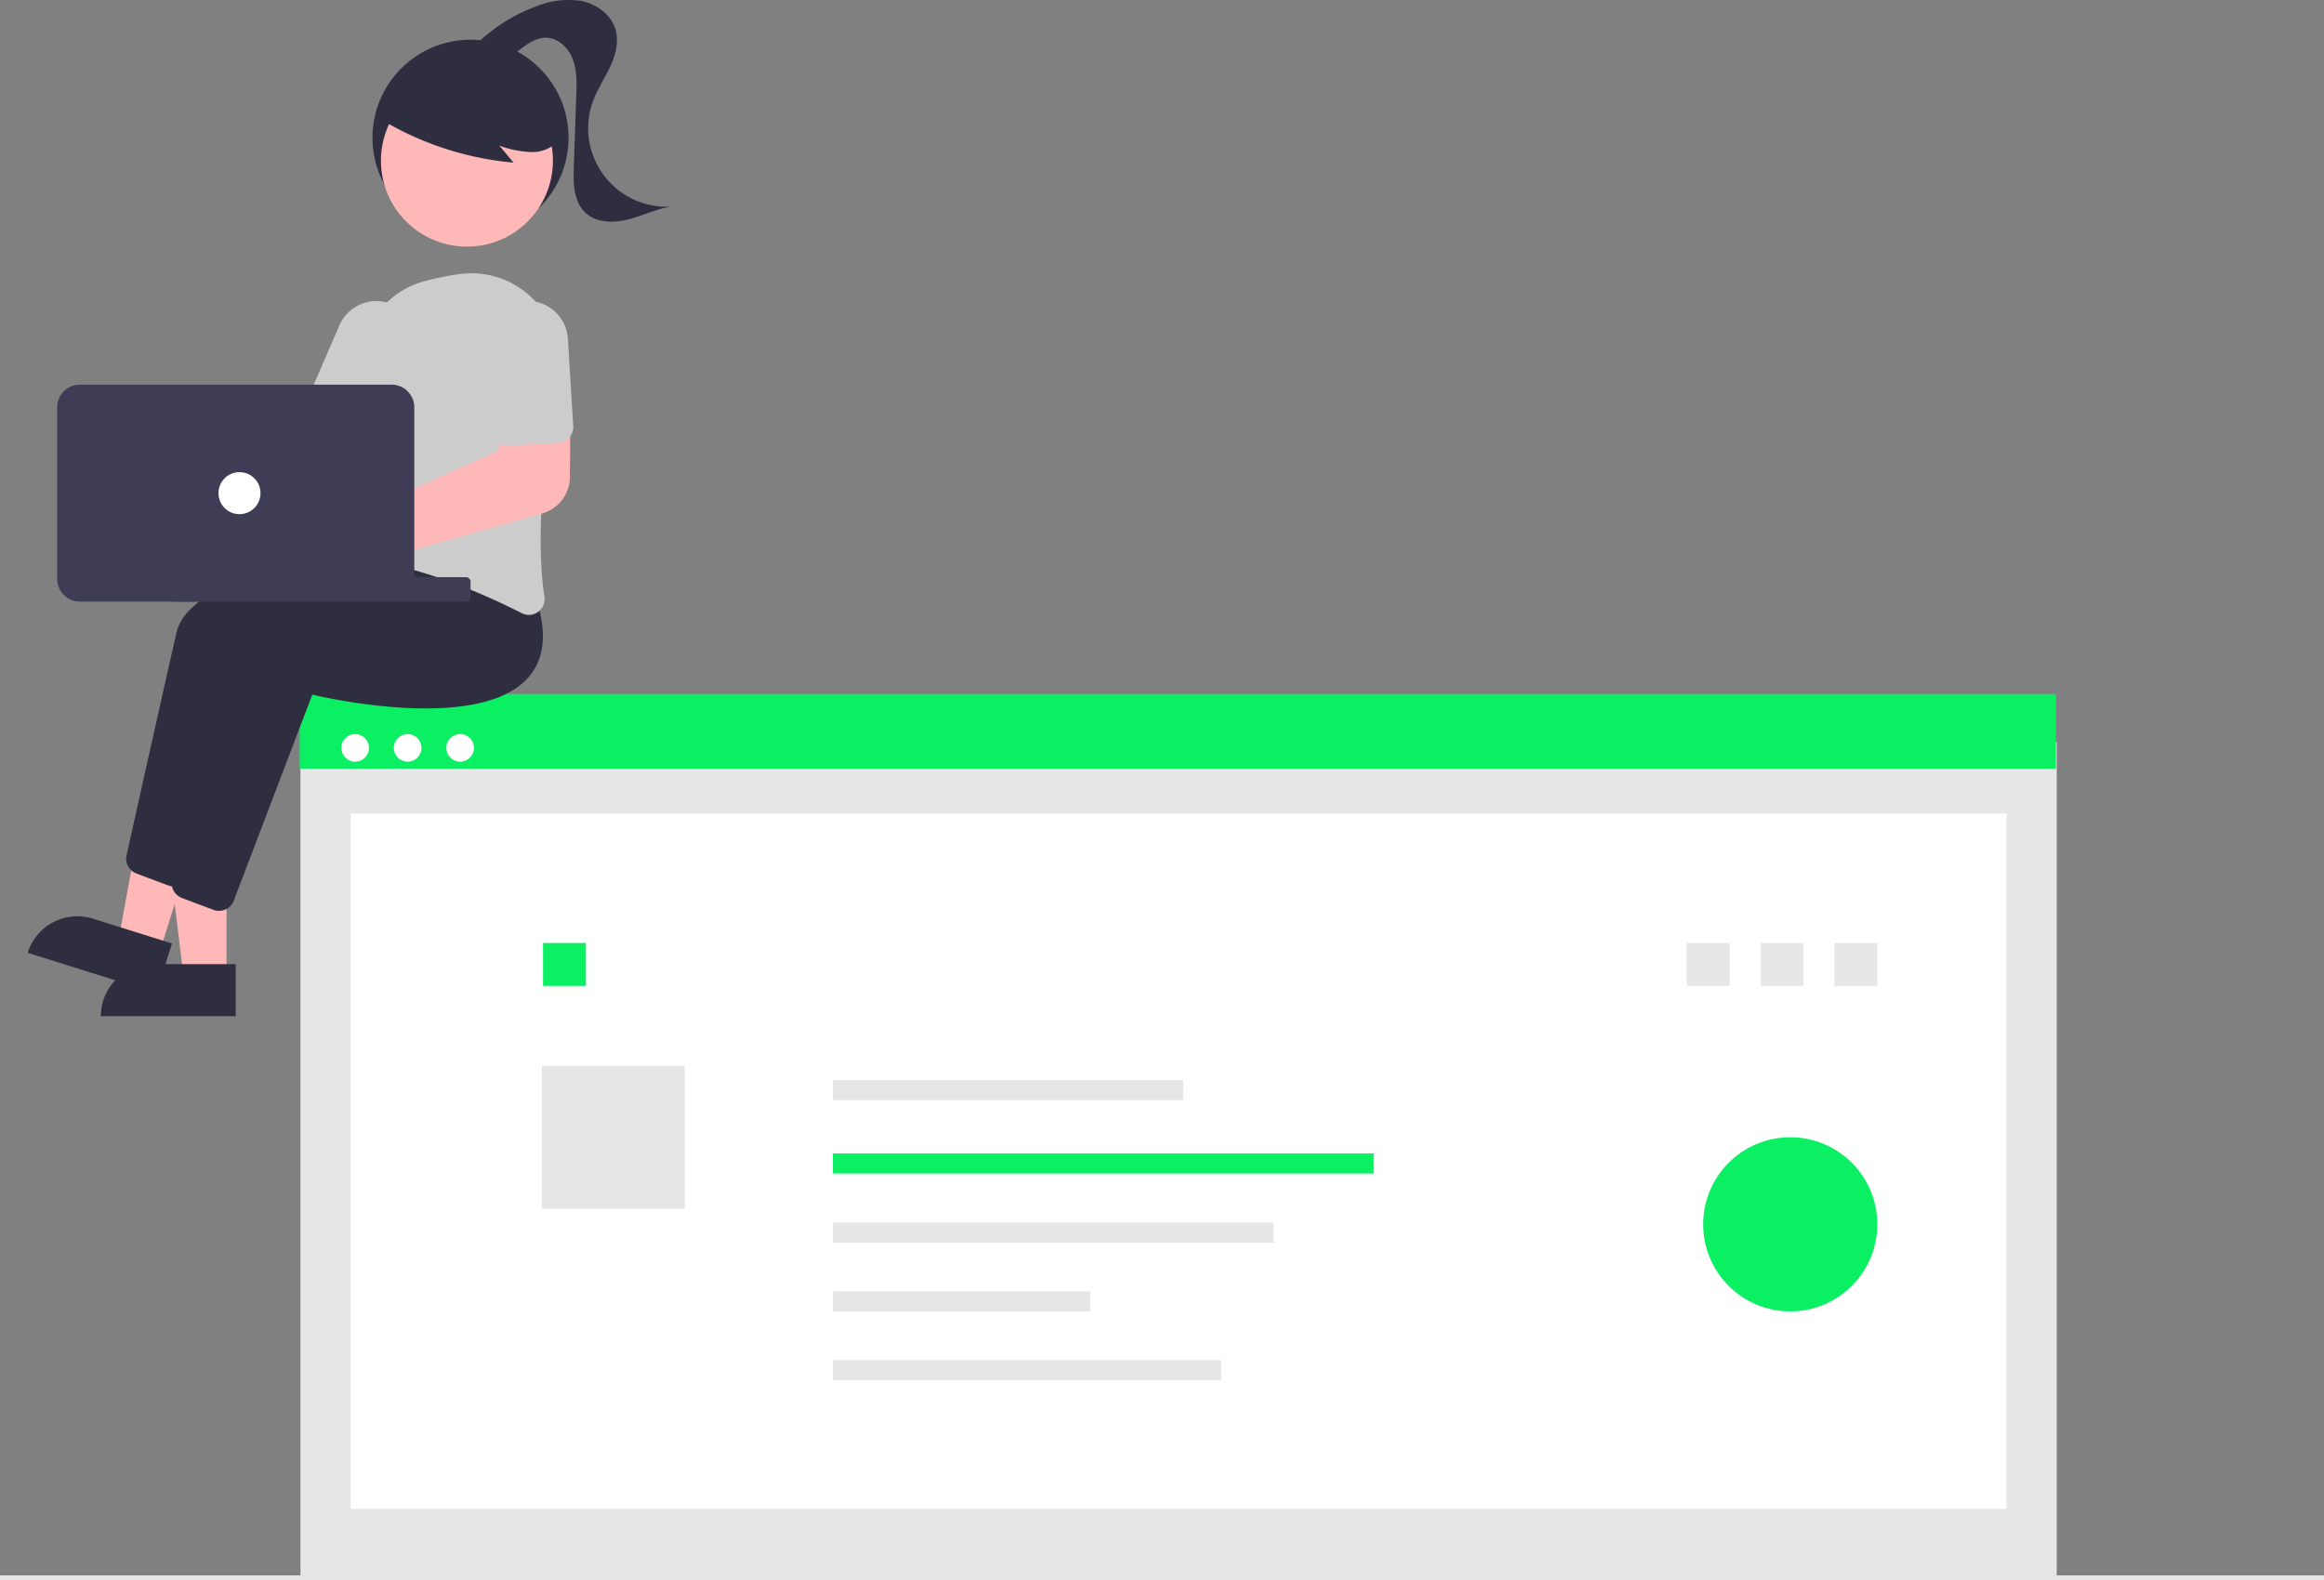 <svg xmlns="http://www.w3.org/2000/svg" xmlns:xlink="http://www.w3.org/1999/xlink" width="931" height="633.235" data-name="Layer 1" viewBox="0 0 931 633.235"><rect x="0" y="0" width="931" height="633.235" fill="#808080" stroke="none"/><g id="a2bfc056-849c-4ec6-91e1-f91319e9ec32" data-name="Group 41"><rect id="a3c1d3c4-4e90-4475-ab67-d6aa194b0cda" width="703.576" height="333.859" x="120.363" y="297.375" fill="#e6e6e6" data-name="Rectangle 62"/><rect id="e222743c-d215-4483-8b06-896263acb449" width="663.339" height="278.549" x="140.482" y="326.004" fill="#fff" data-name="Rectangle 75"/><rect id="a5e02001-7de0-497e-bd39-9bc4e3f553c3" width="17.177" height="17.177" x="675.712" y="377.851" fill="#e6e6e6" data-name="Rectangle 76"/><rect id="a818f6b2-9049-4be6-858a-9eef7b067dda" width="17.177" height="17.177" x="217.543" y="377.851" fill="#0bef62" data-name="Rectangle 77"/><rect id="e2dc3e68-3640-4751-a187-2d32846d30c0" width="57.258" height="57.258" x="217.046" y="427.053" fill="#e6e6e6" data-name="Rectangle 78"/><rect id="a0ba3db0-8b31-4423-a256-2a0dc53933ae" width="703.576" height="29.89" x="120.063" y="278.086" fill="#0bef62" data-name="Rectangle 80"/><circle id="bb2c25e8-a4f5-477f-938a-ba2f4a6c137d" cx="142.275" cy="299.662" r="5.54" fill="#fff" data-name="Ellipse 90"/><circle id="eb283697-d5f2-44f6-a11b-2e5adde2f565" cx="163.303" cy="299.662" r="5.54" fill="#fff" data-name="Ellipse 91"/><circle id="e7e312b6-8acc-452e-9cd4-4f6349f5007f" cx="184.332" cy="299.662" r="5.54" fill="#fff" data-name="Ellipse 92"/><rect id="a0963db8-a572-4a40-8f57-be0fd9c2d8c3" width="931" height="2" y="631.235" fill="#e6e6e6" data-name="Rectangle 60"/><rect id="b36c2a8e-a9be-4d37-810e-923692d19cdb" width="140.281" height="8.053" x="333.688" y="432.78" fill="#e6e6e6" data-name="Rectangle 81"/><rect id="aa1d26da-49a8-41de-8cb5-b8f8184fe0ae" width="216.625" height="8.053" x="333.688" y="462.154" fill="#0bef62" data-name="Rectangle 82"/><rect id="ac31809e-ecba-4f59-90db-296bd3050334" width="176.544" height="8.053" x="333.688" y="489.827" fill="#e6e6e6" data-name="Rectangle 83"/><rect id="b84288f0-dbbf-4761-bd75-4b898461b36c" width="103.064" height="8.053" x="333.688" y="517.398" fill="#e6e6e6" data-name="Rectangle 84"/><rect id="bd93c4e7-cb78-4a87-ab16-23d001bc2737" width="155.55" height="8.053" x="333.688" y="544.967" fill="#e6e6e6" data-name="Rectangle 85"/><rect id="bba4eb33-6fa2-4df7-a8d1-83644e8e5d67" width="17.177" height="17.177" x="705.296" y="377.851" fill="#e6e6e6" data-name="Rectangle 88"/><rect id="f2a4bb2b-ea4d-4e49-9a1a-d309a808d159" width="17.177" height="17.177" x="734.879" y="377.851" fill="#e6e6e6" data-name="Rectangle 90"/><circle id="b03b494e-dda4-489e-89cd-b5d563742355" cx="717.171" cy="490.566" r="34.884" fill="#0bef62" data-name="Ellipse 88" opacity=".997" style="isolation:isolate"/><circle id="e6d27be5-fed8-4aaf-9e55-a91224dd363a" cx="188.489" cy="55.184" r="39.273" fill="#2f2e41" data-name="Ellipse 97"/><path id="fe6a134f-9064-47d4-b31c-90708736d4a8-1092" fill="#feb8b8" d="M225.253,524.592h-17.2l-8.181-66.326h25.379Z" data-name="Path 630" transform="translate(-134.5 -133.382)"/><path id="fa849e20-ba67-4278-81ee-d1167b7aa6dc-1093" fill="#2f2e41" d="M195.775,519.678h33.163v20.881H174.894a20.881,20.881,0,0,1,20.881-20.881Z" data-name="Path 631" transform="translate(-134.5 -133.382)"/><path id="a88ec020-2ed6-4a48-814f-7c14aebc27ac-1094" fill="#feb8b8" d="M198.41,514.995l-16.406-5.149,12.052-65.735,24.214,7.6Z" data-name="Path 632" transform="translate(-134.5 -133.382)"/><path id="b4b30a85-97bd-4362-a855-e6f58c99cba3-1095" fill="#2f2e41" d="M171.746,501.482l31.642,9.93-6.252,19.923-51.564-16.182A20.881,20.881,0,0,1,171.747,501.483h0Z" data-name="Path 633" transform="translate(-134.5 -133.382)"/><path id="f42c0410-8a39-47c2-9be6-23f0eea84aff-1096" fill="#2f2e41" d="M204.005,488.528a6.258,6.258,0,0,1-2.2-.4l-12.655-4.743a6.334,6.334,0,0,1-3.947-7.271c3.185-14.321,14.04-63.077,19.984-89.228,7.049-31.019,109.885-36.783,114.259-37.013l.36-.019,11.568,14.531c4.18,13.436,2.855,23.916-3.938,31.15-19.823,21.105-79.006,8.009-86.063,6.352l-31.455,82.577a6.33,6.33,0,0,1-5.91,4.064Z" data-name="Path 634" transform="translate(-134.5 -133.382)"/><path id="bb9232ec-2887-4985-b220-30c2c46adf62-1097" fill="#2f2e41" d="M222.239,498.346a6.255,6.255,0,0,1-2.2-.4l-12.651-4.744a6.333,6.333,0,0,1-3.947-7.271c3.185-14.321,14.04-63.077,19.984-89.228,7.049-31.019,109.885-36.783,114.259-37.013l.36-.019,11.564,14.535c4.18,13.436,2.855,23.916-3.938,31.15-19.822,21.1-79.006,8.009-86.063,6.351l-31.459,82.574a6.33,6.33,0,0,1-5.91,4.064Z" data-name="Path 635" transform="translate(-134.5 -133.382)"/><path id="bf752b52-878a-4c47-8a02-c5dd3ca125d0-1098" fill="#feb8b8" d="M185.638,296.338a14.799,14.799,0,0,1,1.241,1.966l69.178,7.288,9.96-13.654,22.569,12.335-19.559,33.132-84.841-21.632a14.722,14.722,0,1,1,1.454-19.436Z" data-name="Path 636" transform="translate(-134.5 -133.382)"/><path id="ae95fee3-8471-4436-bacf-47da3ee4edce-1099" fill="#ccc" d="M346.397,379.771a6.314,6.314,0,0,1-2.875-.7c-13.833-7.034-40.769-19.215-65.747-21.764a6.161,6.161,0,0,1-4.342-2.454,6.338,6.338,0,0,1-1.169-4.924c2.254-12.477,7.424-44.249,6.758-69.712a34.5,34.5,0,0,1,26.063-34.319h0a112.014,112.014,0,0,1,13.9-2.741,34.779,34.779,0,0,1,38.655,40.342c-4.454,26.388-8.945,63.244-5.042,88.972a6.322,6.322,0,0,1-2.551,6.1A6.213,6.213,0,0,1,346.397,379.771Z" data-name="Path 637" transform="translate(-134.5 -133.382)"/><path id="f8a5325a-7268-4362-a255-60631c9bfca5-1100" fill="#ccc" d="M280.303,312.652a6.314,6.314,0,0,1-2.506-.523l-18.021-7.8a6.319,6.319,0,0,1-3.285-8.3l13.93-32.179a16.13,16.13,0,1,1,29.697,12.602q-.045.106-.092.212l-13.93,32.18A6.328,6.328,0,0,1,280.303,312.652Z" data-name="Path 638" transform="translate(-134.5 -133.382)"/><circle id="e89a297e-1488-4b62-b167-7800139de88b" cx="187.054" cy="64.377" r="34.45" fill="#feb8b8" data-name="Ellipse 98"/><path id="bfc7d311-3606-4cd9-8309-fa0ce7944c94-1101" fill="#2f2e41" d="M286.484,180.831a124.255,124.255,0,0,0,53.757,17.713l-5.667-6.789a41.638,41.638,0,0,0,12.863,2.554,14.087,14.087,0,0,0,11.483-5.375,13.1,13.1,0,0,0,.877-12.1,24.816,24.816,0,0,0-7.807-9.763,46.482,46.482,0,0,0-43.263-7.732,27.779,27.779,0,0,0-12.922,8.289c-3.266,4.029-9.553,7.619-7.881,12.528Z" data-name="Path 639" transform="translate(-134.5 -133.382)"/><path id="ec73fef4-50dc-4543-9636-3b24ac170308-1102" fill="#2f2e41" d="M324.634,151.81a66.918,66.918,0,0,1,24.345-15.747,34.253,34.253,0,0,1,18.443-2.289c6.153,1.238,11.971,5.494,13.688,11.531,1.4,4.936-.046,10.251-2.224,14.9s-5.086,8.956-6.848,13.776a31.441,31.441,0,0,0,31.638,42.163c-6.045.811-11.617,3.652-17.526,5.163s-12.883,1.41-17.274-2.824c-4.646-4.479-4.739-11.761-4.514-18.21l1-28.762c.17-4.889.316-9.935-1.448-14.5s-5.954-8.56-10.846-8.518c-3.708.031-6.989,2.278-9.963,4.493s-6.121,4.578-9.814,4.908-7.91-2.4-7.634-6.1" data-name="Path 640" transform="translate(-134.5 -133.382)"/><path id="ba6ab2e4-b23b-4027-ba52-bbc91f9115f8-1103" fill="#feb8b8" d="M263.635,370.921a15.435,15.435,0,1,1,5.95-29.685h0a14.841,14.841,0,0,1,1.839.932l62.755-28.171,1.763-17.02,27.051-.724-.179,28.335a15.26,15.26,0,0,1-11.027,14.509l-73.385,20.885a14.455,14.455,0,0,1-.5,1.429,15.492,15.492,0,0,1-14.26,9.509Z" data-name="Path 641" transform="translate(-134.5 -133.382)"/><path id="b13d6e0f-103e-49e8-b98c-f9f1d84e31ae-1104" fill="#ccc" d="M360.702,310.136a6.305,6.305,0,0,1-2.471.668l-19.6,1.205a6.319,6.319,0,0,1-6.687-5.912l-2.151-35a16.13,16.13,0,0,1,32.2-1.981l2.152,35a6.327,6.327,0,0,1-3.441,6.02Z" data-name="Path 642" transform="translate(-134.5 -133.382)"/><rect id="ef169b54-99b1-4807-9c68-842c3cbd65db" width="120.625" height="9.818" x="67.888" y="231.258" fill="#3f3d56" data-name="Rectangle 91" rx="1.778"/><path id="ba69314c-00f4-451f-ada7-fcdfd2edc53a-1105" fill="#3f3d56" d="M157.405,365.343v-68.729a9.128,9.128,0,0,1,9.117-9.117H291.355a9.127,9.127,0,0,1,9.117,9.117v68.729a9.127,9.127,0,0,1-9.117,9.117H166.522A9.128,9.128,0,0,1,157.405,365.343Z" data-name="Path 643" transform="translate(-134.5 -133.382)"/><circle id="bf28e027-707c-49c1-b6c0-ef0059b61f2f" cx="95.94" cy="197.599" r="8.416" fill="#fff" data-name="Ellipse 99"/></g></svg>